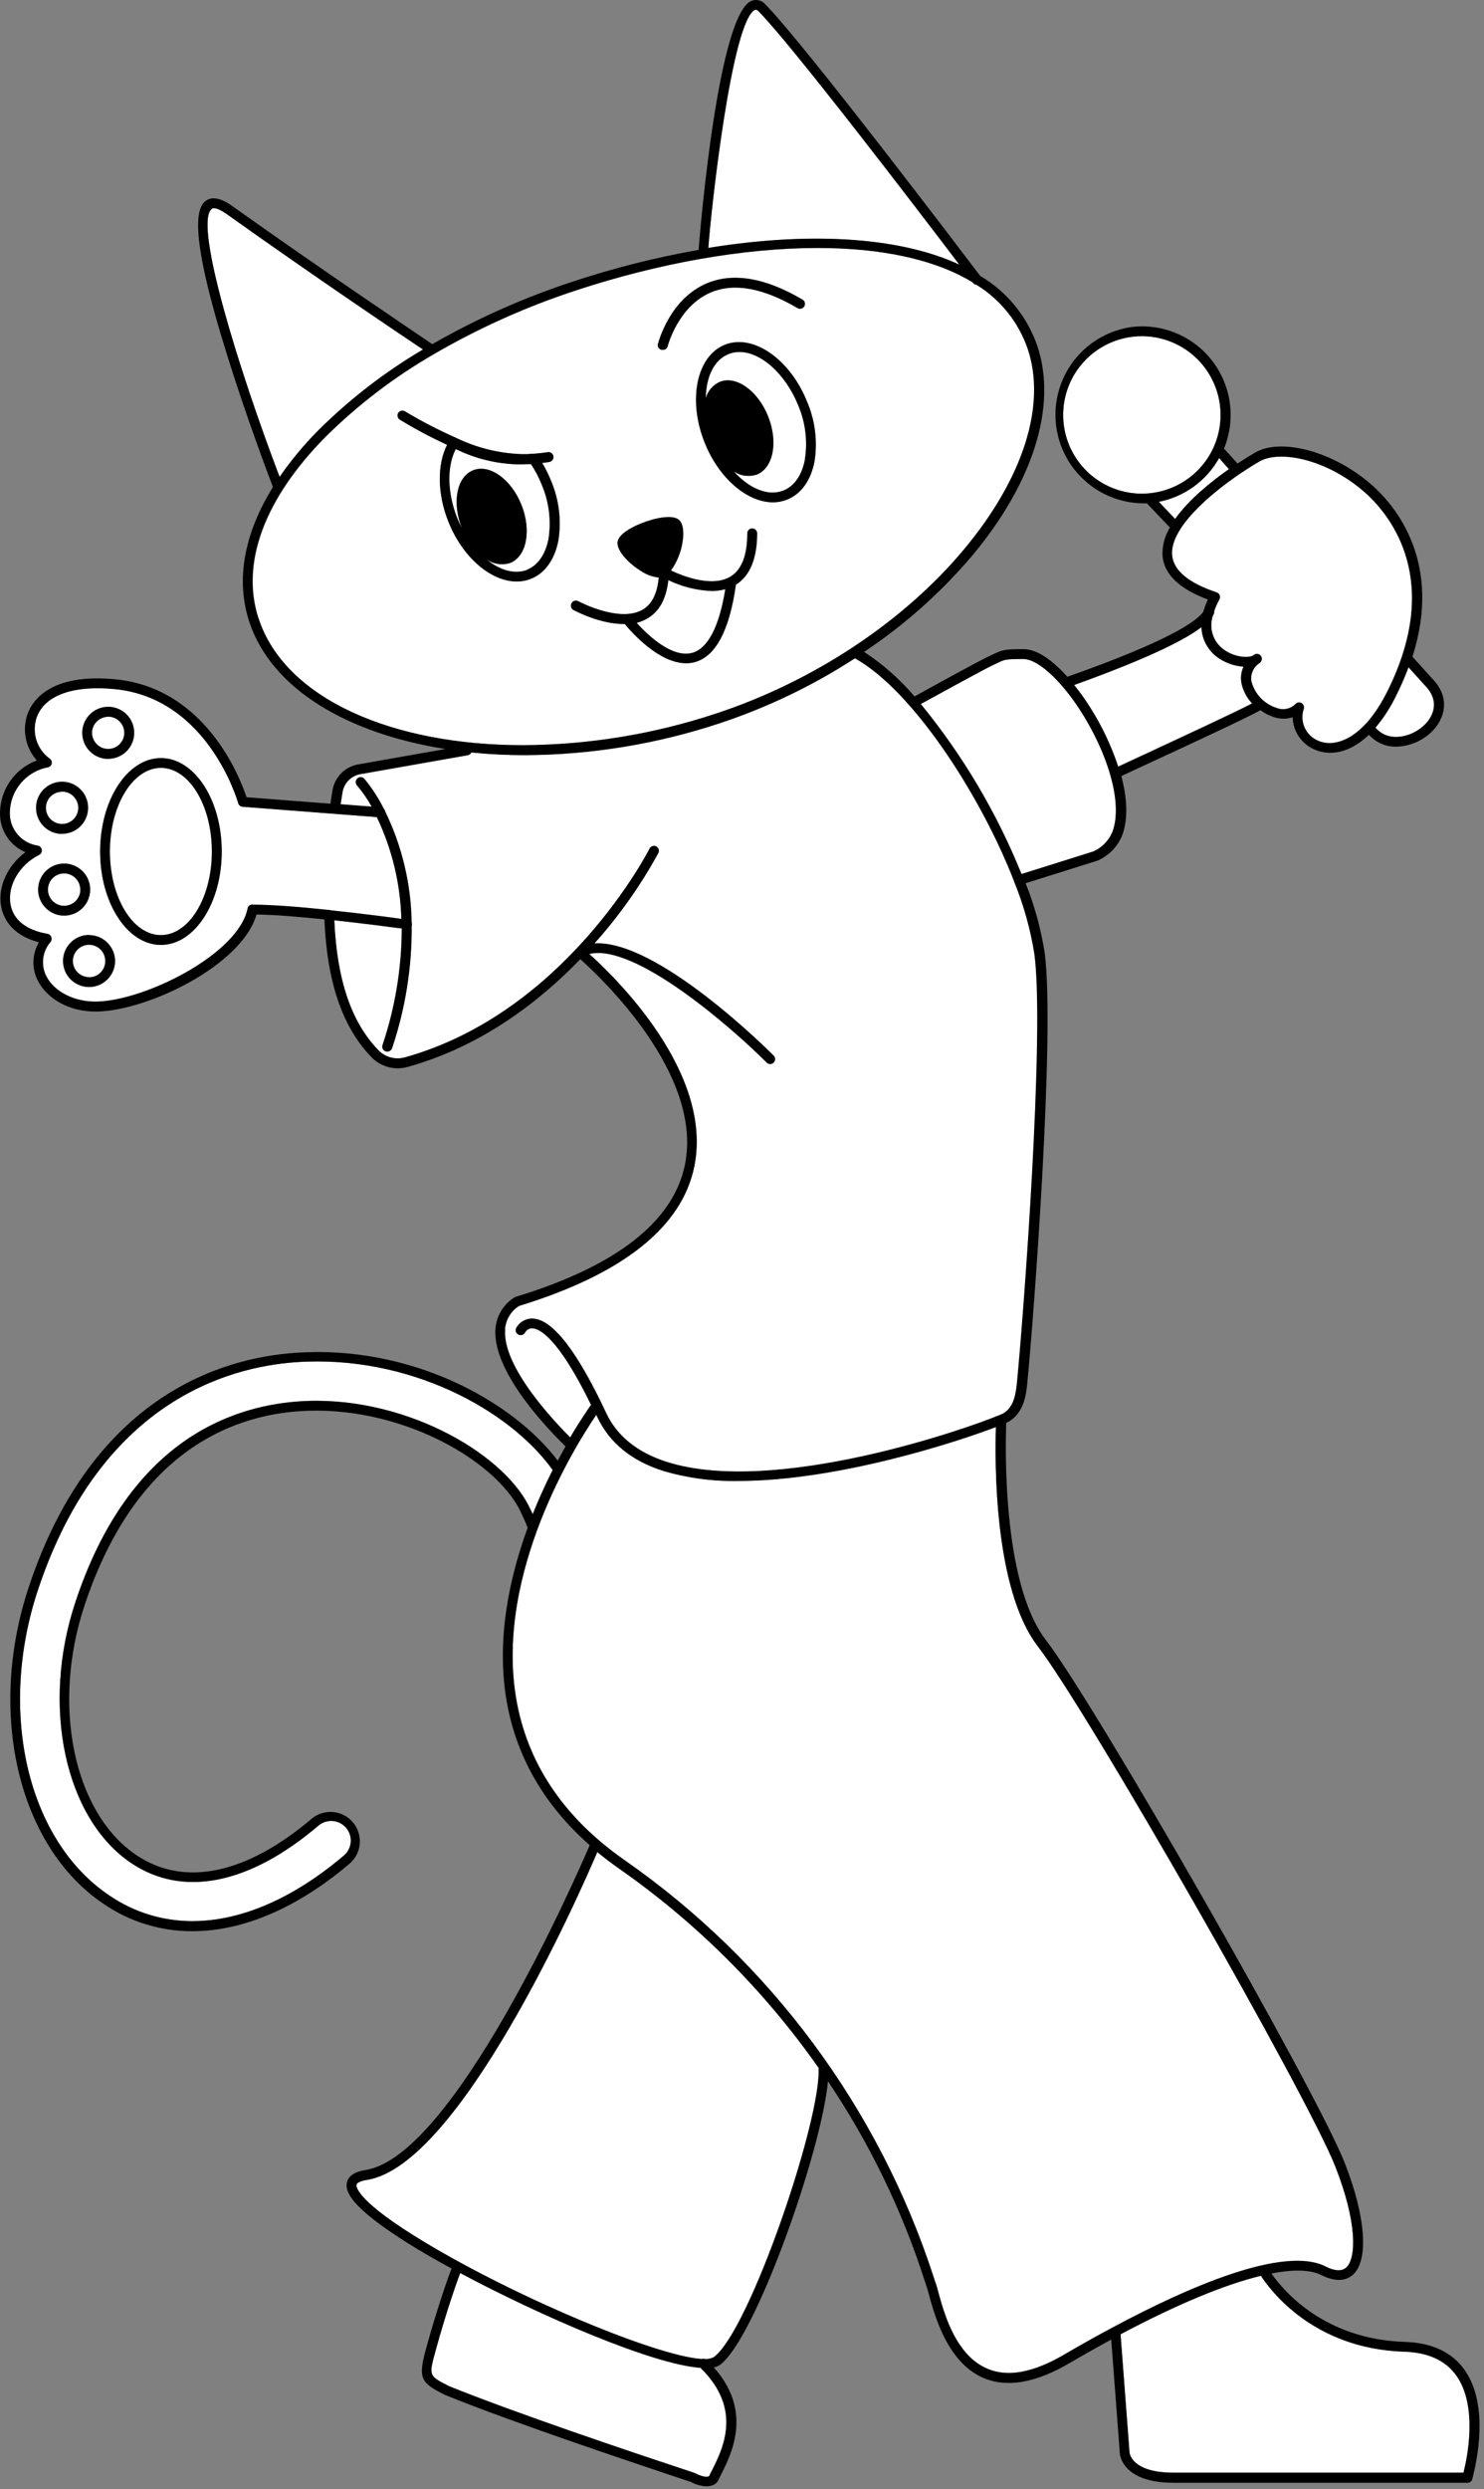 <svg width="303" height="508" viewBox="0 0 303 508" fill="none" xmlns="http://www.w3.org/2000/svg">
<rect x="0" y="0" width="303" height="508" fill="#808080" stroke="none"/>
<path d="M141.345 133.207C144.545 132.347 146.865 127.877 148.095 120.207C147.179 120.456 146.234 120.58 145.285 120.577C142.221 120.446 139.216 119.691 136.455 118.357C136.055 122.047 134.695 124.647 132.345 126.077C131.615 126.532 130.819 126.87 129.985 127.077C132.175 129.507 137.165 134.337 141.345 133.207Z" fill="white"/>
<path d="M107.645 116.257C105.045 117.257 101.945 116.347 99.175 114.007C99.881 114.536 100.703 114.887 101.573 115.031C102.444 115.176 103.336 115.109 104.175 114.837C107.525 113.487 108.535 108.167 106.435 102.947C104.335 97.727 99.915 94.587 96.565 95.947C93.215 97.307 92.235 102.547 94.285 107.737C93.965 107.107 93.655 106.467 93.385 105.797C91.295 100.607 91.185 95.157 93.045 91.597C96.68 93.392 100.638 94.439 104.685 94.677C105.647 94.737 106.612 94.737 107.575 94.677H107.695C107.925 94.677 108.165 94.677 108.395 94.677C109.276 95.991 110.013 97.396 110.595 98.867C112.087 102.35 112.576 106.181 112.005 109.927C111.415 113.117 109.865 115.367 107.645 116.257ZM151.005 71.807C150.237 71.806 149.477 71.952 148.765 72.237C145.765 73.427 144.175 76.927 144.115 81.237C144.318 80.509 144.679 79.835 145.171 79.261C145.663 78.687 146.276 78.229 146.965 77.917C150.315 76.567 154.735 79.707 156.835 84.917C158.935 90.127 157.925 95.457 154.575 96.807C153.784 97.078 152.941 97.161 152.112 97.048C151.284 96.935 150.494 96.63 149.805 96.157C152.955 99.677 156.805 101.347 159.995 100.077C162.205 99.187 163.765 96.937 164.365 93.757C164.953 90.007 164.471 86.166 162.975 82.677C160.315 76.187 155.315 71.807 151.005 71.807Z" fill="white"/>
<path d="M167.134 421.997C167.794 432.277 153.134 475.447 145.804 480.997C145.227 481.324 144.566 481.47 143.904 481.417C143.703 481.352 143.486 481.352 143.284 481.417C133.804 480.867 103.064 467.927 84.184 456.027C72.575 448.707 72.725 446.137 72.784 445.867C72.874 445.437 73.684 445.057 74.954 444.867C93.794 441.867 118.024 387.217 121.954 377.967C123.354 379.117 124.814 380.227 126.354 381.307C142.22 392.385 156.022 406.156 167.134 421.997ZM270.634 462.537C272.554 463.537 273.984 463.537 274.874 462.747C276.954 460.847 277.144 453.587 272.644 442.147C266.904 427.527 222.044 349.147 211.884 335.957C202.884 324.247 203.124 297.957 203.344 291.227C195.514 294.227 171.084 302.227 150.734 302.227C145.609 302.333 140.497 301.659 135.574 300.227C128.994 298.147 124.414 294.427 121.954 289.177L121.744 288.737C117.544 294.897 101.224 320.857 105.324 346.247C107.484 359.607 114.954 370.837 127.544 379.627C157.253 400.345 179.393 430.187 190.604 464.627C190.804 465.247 190.944 465.687 191.034 465.917C191.194 466.327 191.354 466.917 191.584 467.777C193.074 473.247 196.584 486.057 208.394 484.057C209.917 483.781 211.406 483.342 212.834 482.747C214.357 482.12 215.831 481.381 217.244 480.537C220.244 478.807 223.624 476.867 227.244 474.917C242.574 466.727 262.064 458.217 270.634 462.507V462.537Z" fill="white"/>
<path d="M143.005 483.247C151.665 491.637 147.575 499.747 145.365 504.127C145.135 504.567 144.935 504.967 144.805 505.267C144.675 505.567 143.595 505.607 141.895 504.717C141.765 504.657 141.395 504.537 138.315 503.507C129.215 500.507 105.055 492.387 91.695 486.967C87.525 484.867 87.525 484.867 88.855 479.967C91.255 471.187 93.445 465.207 93.945 463.877C110.455 472.707 133.285 482.567 143.005 483.247ZM286.705 479.927C268.225 479.347 259.385 467.457 257.435 464.437C250.025 466.227 240.225 470.297 228.775 476.377L230.605 500.497C230.605 500.667 231.085 504.617 239.555 504.617H298.795C299.525 501.777 301.795 491.067 297.315 484.767C295.135 481.707 291.565 480.077 286.725 479.927H286.705Z" fill="white"/>
<path d="M287.545 136.167L290.845 139.817C294.575 143.577 291.845 146.897 290.945 147.817C288.355 150.417 283.845 151.487 281.235 148.937L280.795 148.507C282.474 146.501 283.898 144.294 285.035 141.937C285.977 140.062 286.815 138.136 287.545 136.167ZM245.695 94.727C247.583 92.365 248.767 89.517 249.11 86.511C249.453 83.506 248.942 80.465 247.634 77.737C246.327 75.009 244.277 72.705 241.719 71.091C239.161 69.476 236.199 68.615 233.175 68.607C232.575 68.607 231.975 68.607 231.375 68.707C228.747 68.997 226.231 69.931 224.05 71.426C221.869 72.921 220.091 74.931 218.873 77.277C217.655 79.624 217.035 82.235 217.068 84.879C217.1 87.522 217.785 90.117 219.06 92.433C220.336 94.749 222.163 96.715 224.38 98.155C226.597 99.596 229.135 100.467 231.769 100.692C234.404 100.917 237.053 100.489 239.482 99.445C241.911 98.401 244.045 96.773 245.695 94.707V94.727ZM250.955 95.727L248.955 93.467C247.674 95.76 245.91 97.747 243.784 99.29C241.658 100.832 239.222 101.892 236.645 102.397L240.005 105.917C242.805 101.917 247.405 98.237 251.005 95.737L250.955 95.727Z" fill="white"/>
<path d="M208.605 178.377C203.529 165.837 196.584 154.138 188.005 143.677C191.225 141.897 201.205 136.397 203.005 135.607L203.885 135.197C205.125 134.607 205.385 134.487 208.935 134.487C211.495 134.487 215.415 137.727 219.175 142.927C224.925 150.927 229.535 162.597 227.235 169.497C226.887 170.441 226.355 171.304 225.668 172.038C224.98 172.771 224.153 173.359 223.235 173.767L208.605 178.377ZM116.485 293.377C118.485 289.997 120.075 287.657 120.755 286.697C113.925 272.807 110.085 271.137 108.755 271.097C108.452 271.083 108.152 271.155 107.889 271.303C107.625 271.452 107.409 271.671 107.265 271.937C107.141 272.173 106.929 272.351 106.675 272.43C106.421 272.51 106.146 272.486 105.91 272.362C105.674 272.239 105.496 272.027 105.416 271.773C105.337 271.519 105.361 271.243 105.485 271.007C105.801 270.431 106.265 269.951 106.829 269.615C107.394 269.279 108.038 269.1 108.695 269.097H108.765C112.765 269.167 117.875 275.647 123.815 288.357C126.025 293.077 130.205 296.447 136.225 298.357C158.225 305.357 197.705 291.527 204.075 288.817H204.155L204.865 288.487C207.045 287.237 207.475 284.617 207.715 282.257C209.035 268.807 213.465 210.547 211.265 194.577C210.467 189.654 209.126 184.835 207.265 180.207C207.213 180.134 207.172 180.053 207.145 179.967C207.145 179.967 207.145 179.907 207.145 179.877C200.215 162.087 186.395 140.877 174.625 134.347C166.013 139.934 156.72 144.393 146.975 147.617C134.149 151.861 120.734 154.054 107.225 154.117C103.574 154.119 99.926 153.935 96.295 153.567C96.229 153.71 96.13 153.835 96.007 153.932C95.883 154.029 95.739 154.096 95.585 154.127L73.585 158.007C72.674 158.166 71.835 158.603 71.183 159.259C70.531 159.914 70.098 160.756 69.945 161.667C69.825 162.417 69.685 163.267 69.545 164.207L75.905 164.697C75.05 163.155 74.045 161.702 72.905 160.357C72.724 160.162 72.629 159.904 72.639 159.638C72.649 159.373 72.765 159.123 72.96 158.942C73.154 158.762 73.413 158.666 73.678 158.677C73.944 158.687 74.194 158.802 74.375 158.997C75.937 160.889 77.279 162.952 78.375 165.147C78.502 165.284 78.589 165.454 78.625 165.637C82.055 172.71 83.891 180.448 84.005 188.307C84.059 188.458 84.08 188.618 84.065 188.777C84.065 188.837 84.065 188.877 84.015 188.927C84.076 197.425 82.724 205.873 80.015 213.927C79.947 214.136 79.812 214.317 79.631 214.442C79.451 214.566 79.234 214.628 79.015 214.617C78.909 214.62 78.804 214.603 78.705 214.567C78.453 214.485 78.244 214.306 78.124 214.07C78.004 213.834 77.983 213.559 78.065 213.307C80.651 205.638 81.981 197.601 82.005 189.507C79.895 189.227 74.335 188.507 68.225 187.827C68.775 199.987 71.735 208.677 77.225 214.347C77.909 215.053 78.77 215.562 79.718 215.821C80.666 216.079 81.667 216.078 82.615 215.817C115.555 206.657 132.475 173.507 132.615 173.177C132.737 172.948 132.945 172.776 133.192 172.697C133.44 172.618 133.708 172.639 133.941 172.755C134.174 172.87 134.352 173.072 134.439 173.317C134.525 173.562 134.513 173.831 134.405 174.067C130.775 180.714 126.389 186.918 121.335 192.557C134.125 191.727 156.885 214.397 157.935 215.457C158.121 215.645 158.225 215.898 158.225 216.162C158.225 216.427 158.121 216.68 157.935 216.867C157.842 216.961 157.731 217.035 157.609 217.086C157.487 217.137 157.357 217.163 157.225 217.163C157.093 217.163 156.962 217.137 156.84 217.086C156.718 217.035 156.608 216.961 156.515 216.867C149.325 209.647 129.515 192.427 120.285 194.707C125.635 199.507 145.595 218.897 141.735 238.027C139.245 250.417 127.195 260.027 105.945 266.537C105.122 267.055 104.433 267.759 103.935 268.594C103.436 269.428 103.141 270.368 103.075 271.337C102.545 278.997 113.305 290.217 116.485 293.347V293.377Z" fill="white"/>
<path d="M9.365 164.877C9.365 164.223 9.559 163.583 9.923 163.038C10.286 162.494 10.803 162.07 11.408 161.819C12.013 161.569 12.678 161.503 13.32 161.631C13.963 161.759 14.552 162.074 15.015 162.537C15.478 163 15.793 163.59 15.921 164.232C16.049 164.874 15.983 165.539 15.733 166.144C15.482 166.749 15.058 167.266 14.514 167.63C13.969 167.993 13.329 168.187 12.675 168.187C11.797 168.187 10.955 167.839 10.334 167.218C9.713 166.597 9.365 165.755 9.365 164.877ZM16.365 181.577C16.365 180.922 16.17 180.282 15.806 179.737C15.442 179.193 14.925 178.769 14.319 178.518C13.714 178.268 13.048 178.203 12.405 178.332C11.763 178.46 11.173 178.776 10.711 179.24C10.248 179.704 9.934 180.295 9.807 180.938C9.681 181.58 9.748 182.246 10 182.851C10.252 183.456 10.678 183.972 11.223 184.334C11.769 184.697 12.41 184.889 13.065 184.887C13.502 184.893 13.937 184.811 14.342 184.647C14.748 184.483 15.117 184.24 15.428 183.932C15.739 183.624 15.985 183.257 16.153 182.853C16.32 182.448 16.406 182.015 16.405 181.577H16.365ZM22.065 152.877C22.717 152.875 23.354 152.68 23.895 152.316C24.437 151.953 24.858 151.436 25.106 150.833C25.355 150.23 25.419 149.567 25.29 148.927C25.162 148.288 24.847 147.701 24.385 147.24C23.923 146.78 23.335 146.467 22.695 146.34C22.055 146.214 21.392 146.279 20.79 146.529C20.187 146.78 19.672 147.203 19.31 147.745C18.948 148.287 18.755 148.925 18.755 149.577C18.755 150.015 18.842 150.448 19.011 150.852C19.18 151.256 19.427 151.622 19.739 151.929C20.051 152.236 20.42 152.478 20.826 152.641C21.233 152.803 21.667 152.884 22.105 152.877H22.065ZM32.825 156.707C27.075 156.707 22.405 164.367 22.405 173.777C22.405 183.187 27.075 190.837 32.825 190.837C38.575 190.837 43.235 183.187 43.235 173.777C43.235 164.367 38.605 156.707 32.865 156.707H32.825ZM18.185 192.837C17.53 192.837 16.89 193.031 16.346 193.395C15.802 193.759 15.377 194.276 15.127 194.881C14.876 195.485 14.811 196.151 14.938 196.793C15.066 197.435 15.381 198.025 15.844 198.488C16.307 198.951 16.897 199.266 17.539 199.394C18.181 199.521 18.847 199.456 19.451 199.205C20.056 198.955 20.573 198.531 20.937 197.986C21.301 197.442 21.495 196.802 21.495 196.147C21.495 195.269 21.146 194.428 20.525 193.807C19.904 193.186 19.063 192.837 18.185 192.837Z" fill="white"/>
<path d="M209.935 71.357C208.087 65.845 204.36 61.158 199.405 58.117C199.271 58.105 199.141 58.066 199.022 58.003C198.904 57.939 198.799 57.852 198.715 57.747L198.625 57.627C190.625 52.807 179.555 50.627 166.975 50.627C151.765 50.627 134.405 53.777 117.885 59.207C107.793 62.492 98.073 66.825 88.885 72.137L88.735 72.237C80.597 76.91 73.103 82.625 66.445 89.237C53.975 101.877 49.145 115.017 52.825 126.237C58.215 142.657 80.225 152.107 106.945 152.107C120.318 152.041 133.598 149.867 146.295 145.667C166.175 139.137 184.665 126.897 197.015 112.087C209.005 97.677 213.705 82.827 209.935 71.357ZM134.355 70.057C134.455 69.687 136.745 60.947 144.355 57.767C149.725 55.537 156.265 56.657 163.815 61.107C163.942 61.165 164.056 61.249 164.15 61.353C164.243 61.458 164.313 61.58 164.355 61.714C164.398 61.847 164.412 61.988 164.397 62.127C164.382 62.266 164.338 62.4 164.268 62.521C164.197 62.642 164.102 62.747 163.989 62.829C163.876 62.911 163.746 62.968 163.609 62.997C163.472 63.026 163.331 63.026 163.194 62.996C163.057 62.967 162.928 62.91 162.815 62.827C155.815 58.717 149.895 57.637 145.145 59.607C138.445 62.387 136.305 70.477 136.285 70.607C136.219 70.863 136.055 71.082 135.828 71.216C135.602 71.351 135.331 71.391 135.075 71.327C134.942 71.295 134.817 71.236 134.708 71.154C134.598 71.071 134.507 70.967 134.44 70.848C134.372 70.729 134.33 70.598 134.315 70.462C134.301 70.326 134.314 70.188 134.355 70.057ZM114.005 110.297C113.265 114.177 111.275 116.957 108.405 118.107C107.482 118.474 106.498 118.661 105.505 118.657C100.315 118.657 94.505 113.827 91.595 106.527C89.305 100.857 89.225 94.827 91.295 90.757C88 89.248 84.798 87.545 81.705 85.657C81.532 85.498 81.42 85.283 81.39 85.05C81.359 84.817 81.412 84.581 81.539 84.383C81.665 84.184 81.857 84.037 82.082 83.967C82.306 83.896 82.548 83.907 82.765 83.997C86.094 86.013 89.548 87.817 93.105 89.397C97.228 91.403 101.723 92.53 106.305 92.707C106.785 92.707 107.305 92.707 107.795 92.707C108.135 92.707 108.485 92.707 108.795 92.647H108.865C109.795 92.577 110.765 92.467 111.805 92.317C111.935 92.297 112.068 92.303 112.195 92.335C112.323 92.366 112.443 92.423 112.549 92.501C112.655 92.579 112.745 92.677 112.812 92.79C112.88 92.902 112.925 93.027 112.945 93.157C112.965 93.287 112.959 93.42 112.927 93.548C112.896 93.675 112.84 93.796 112.761 93.902C112.683 94.007 112.585 94.097 112.473 94.165C112.36 94.233 112.235 94.278 112.105 94.297L110.645 94.487C111.351 95.652 111.959 96.873 112.465 98.137C114.102 101.968 114.636 106.18 114.005 110.297ZM150.265 119.297C148.955 128.637 146.135 133.957 141.875 135.107C141.294 135.263 140.696 135.34 140.095 135.337C134.515 135.337 128.925 128.957 127.585 127.337H127.415C122.485 127.337 117.415 124.627 117.115 124.477C116.999 124.412 116.898 124.324 116.816 124.219C116.735 124.114 116.674 123.994 116.639 123.866C116.604 123.738 116.594 123.604 116.611 123.472C116.627 123.34 116.669 123.213 116.735 123.097C116.801 122.982 116.888 122.88 116.993 122.799C117.098 122.717 117.218 122.657 117.346 122.621C117.474 122.586 117.608 122.576 117.74 122.593C117.872 122.609 117.999 122.652 118.115 122.717C118.195 122.767 126.645 127.267 131.365 124.387C133.205 123.267 134.265 121.067 134.545 117.887C133.269 117.754 132.046 117.308 130.985 116.587C128.575 115.117 126.135 112.667 126.135 110.827C126.135 108.987 129.525 107.367 130.975 106.827C133.895 105.657 137.575 104.957 138.755 106.197C139.755 107.267 139.585 109.497 139.375 110.727C139.046 112.791 138.242 114.749 137.025 116.447C139.305 117.527 145.335 119.977 149.145 117.727C151.465 116.367 152.635 113.387 152.635 108.867C152.635 108.602 152.74 108.348 152.928 108.16C153.115 107.973 153.37 107.867 153.635 107.867C153.9 107.867 154.155 107.973 154.342 108.16C154.53 108.348 154.635 108.602 154.635 108.867C154.575 113.997 153.115 117.547 150.245 119.327L150.265 119.297ZM166.265 94.127C165.535 97.997 163.545 100.777 160.675 101.927C159.751 102.302 158.762 102.492 157.765 102.487C152.585 102.487 146.765 97.647 143.865 90.347C140.355 81.637 142.195 72.667 147.955 70.347C153.715 68.027 161.285 73.247 164.795 81.997C166.418 85.832 166.934 90.044 166.285 94.157L166.265 94.127ZM248.315 120.817C242.645 118.927 239.615 116.407 239.315 113.327C238.765 107.737 247.095 100.737 253.105 96.647C254.595 95.647 255.945 94.787 256.985 94.197C261.135 91.597 271.175 93.637 278.985 100.697C283.985 105.287 294.565 118.417 283.265 141.037C278.355 150.847 272.595 152.607 269.175 151.137C267.944 150.636 266.949 149.686 266.392 148.479C265.835 147.273 265.757 145.899 266.175 144.637C266.23 144.486 266.247 144.324 266.226 144.165C266.205 144.006 266.145 143.854 266.053 143.723C265.961 143.592 265.838 143.484 265.696 143.41C265.554 143.336 265.395 143.297 265.235 143.297C265.097 143.299 264.961 143.329 264.835 143.386C264.71 143.443 264.597 143.525 264.505 143.627C264.019 144.115 263.403 144.451 262.731 144.597C262.059 144.742 261.358 144.69 260.715 144.447C259.459 144.063 258.322 143.364 257.412 142.418C256.502 141.471 255.849 140.307 255.515 139.037C255.387 138.343 255.46 137.627 255.726 136.973C255.992 136.319 256.439 135.755 257.015 135.347C257.129 135.275 257.237 135.191 257.335 135.097C257.51 134.922 257.613 134.688 257.626 134.44C257.638 134.193 257.558 133.95 257.401 133.758C257.244 133.566 257.021 133.44 256.776 133.403C256.532 133.365 256.282 133.421 256.075 133.557L255.845 133.727C254.845 134.287 251.905 134.127 249.615 132.327C248.639 131.552 247.924 130.496 247.566 129.301C247.209 128.107 247.226 126.832 247.615 125.647C247.699 125.496 247.773 125.339 247.835 125.177C247.904 125.013 247.925 124.833 247.895 124.657C248.183 123.832 248.541 123.032 248.965 122.267C249.037 122.139 249.08 121.996 249.09 121.849C249.1 121.702 249.078 121.555 249.025 121.417C248.962 121.275 248.867 121.15 248.747 121.051C248.627 120.952 248.486 120.882 248.335 120.847L248.315 120.817ZM220.815 141.727C220.415 141.177 219.895 140.487 219.275 139.727C235.425 133.997 242.275 130.287 245.275 127.987C245.323 129.127 245.615 130.243 246.133 131.259C246.651 132.276 247.381 133.169 248.275 133.877C249.89 135.123 251.84 135.857 253.875 135.987C253.38 137.041 253.23 138.223 253.445 139.367C253.773 140.923 254.528 142.357 255.625 143.507C251.985 145.407 241.125 150.437 230.625 155.317L228.275 156.407C226.548 151.177 224.04 146.237 220.835 141.757L220.815 141.727ZM144.615 50.587C145.155 42.807 149.415 3.967 154.175 1.997C154.255 1.997 154.445 1.887 154.855 2.297C161.405 8.847 187.235 42.637 195.855 53.997C183.005 48.097 164.335 47.427 144.635 50.617L144.615 50.587ZM57.075 97.327C48.865 75.757 39.465 45.577 43.225 42.647C43.695 42.287 44.775 42.647 46.225 43.647C64.105 56.377 81.525 68.087 86.365 71.327C78.586 75.913 71.41 81.452 65.005 87.817C62.082 90.743 59.428 93.926 57.075 97.327ZM108.005 307.417C102.355 296.117 81.665 284.537 61.005 285.997C46.075 287.057 26.005 294.997 15.415 326.887C8.335 348.127 13.215 371.037 26.755 380.187C37.295 387.297 50.885 384.597 65.025 372.567C65.425 372.227 65.889 371.968 66.39 371.806C66.89 371.645 67.418 371.583 67.942 371.626C68.466 371.668 68.977 371.813 69.445 372.053C69.913 372.292 70.329 372.622 70.67 373.022C71.011 373.423 71.269 373.887 71.431 374.387C71.592 374.887 71.654 375.415 71.612 375.939C71.569 376.463 71.424 376.974 71.185 377.442C70.945 377.91 70.615 378.327 70.215 378.667C59.905 387.427 49.215 392.057 39.305 392.057C33.237 392.074 27.307 390.242 22.305 386.807C5.555 375.547 -0.525 349.277 7.785 324.357C20.445 286.397 46.185 278.997 60.395 277.997C83.465 276.377 104.115 287.777 112.845 299.997C111.475 302.707 110.075 305.737 108.775 308.997C108.515 308.477 108.245 307.897 108.005 307.417ZM76.915 166.727L49.495 164.617C49.29 164.599 49.095 164.519 48.938 164.386C48.781 164.254 48.668 164.076 48.615 163.877C48.555 163.667 42.545 142.517 23.475 140.617C14.935 139.757 9.105 141.857 7.475 146.377C6.965 147.878 6.945 149.502 7.42 151.014C7.895 152.526 8.839 153.848 10.115 154.787C10.275 154.895 10.402 155.046 10.478 155.224C10.554 155.401 10.578 155.597 10.545 155.787C10.508 155.981 10.413 156.16 10.275 156.3C10.136 156.441 9.958 156.537 9.765 156.577C7.605 156.983 5.652 158.125 4.237 159.807C2.823 161.489 2.034 163.609 2.005 165.807C1.948 167.459 2.507 169.072 3.573 170.334C4.64 171.597 6.137 172.417 7.775 172.637C7.976 172.682 8.159 172.789 8.298 172.941C8.436 173.094 8.524 173.286 8.549 173.491C8.575 173.696 8.536 173.904 8.438 174.086C8.341 174.268 8.189 174.415 8.005 174.507C4.005 176.507 1.565 180.667 2.135 184.427C2.625 187.697 5.315 189.897 9.715 190.627C9.887 190.656 10.049 190.729 10.184 190.84C10.319 190.95 10.423 191.094 10.485 191.257C10.552 191.421 10.575 191.601 10.55 191.776C10.526 191.952 10.455 192.118 10.345 192.257C9.521 193.205 8.997 194.378 8.842 195.625C8.688 196.871 8.908 198.136 9.475 199.257C11.105 202.477 15.235 204.557 19.805 204.457C29.805 204.217 48.715 194.737 50.575 185.457C50.622 185.228 50.747 185.022 50.93 184.876C51.113 184.73 51.341 184.653 51.575 184.657C55.575 184.657 61.465 185.137 67.025 185.717H67.145C67.286 185.718 67.426 185.749 67.555 185.807C73.745 186.457 79.555 187.217 81.965 187.547C81.768 180.329 80.047 173.234 76.915 166.727ZM22.095 144.267C23.146 144.265 24.173 144.575 25.048 145.157C25.922 145.74 26.604 146.568 27.008 147.538C27.411 148.508 27.518 149.576 27.314 150.607C27.11 151.638 26.605 152.585 25.863 153.328C25.121 154.072 24.175 154.579 23.145 154.785C22.114 154.99 21.046 154.886 20.075 154.484C19.104 154.082 18.274 153.402 17.691 152.528C17.107 151.655 16.795 150.628 16.795 149.577C16.795 148.171 17.353 146.822 18.347 145.826C19.34 144.831 20.688 144.27 22.095 144.267ZM7.365 164.877C7.365 163.827 7.677 162.8 8.261 161.926C8.844 161.053 9.674 160.372 10.645 159.971C11.616 159.569 12.684 159.464 13.714 159.67C14.745 159.876 15.691 160.382 16.433 161.126C17.175 161.87 17.68 162.817 17.884 163.848C18.088 164.878 17.981 165.946 17.578 166.916C17.174 167.886 16.492 168.715 15.618 169.297C14.743 169.88 13.716 170.189 12.665 170.187C11.258 170.185 9.91 169.624 8.917 168.629C7.923 167.633 7.365 166.284 7.365 164.877ZM7.795 181.577C7.795 180.527 8.107 179.5 8.691 178.626C9.274 177.753 10.104 177.072 11.075 176.671C12.046 176.269 13.114 176.164 14.145 176.37C15.175 176.576 16.121 177.082 16.863 177.826C17.605 178.57 18.11 179.517 18.314 180.548C18.518 181.578 18.411 182.646 18.008 183.616C17.604 184.586 16.922 185.415 16.048 185.997C15.173 186.58 14.146 186.889 13.095 186.887C11.688 186.885 10.34 186.324 9.347 185.329C8.353 184.333 7.795 182.984 7.795 181.577ZM18.185 201.447C17.134 201.449 16.107 201.14 15.232 200.557C14.358 199.975 13.675 199.146 13.272 198.176C12.869 197.206 12.762 196.138 12.966 195.108C13.169 194.077 13.674 193.13 14.417 192.386C15.159 191.642 16.105 191.136 17.135 190.93C18.166 190.724 19.234 190.829 20.205 191.231C21.175 191.632 22.005 192.313 22.589 193.186C23.173 194.06 23.485 195.087 23.485 196.137C23.485 197.544 22.927 198.893 21.933 199.889C20.939 200.884 19.591 201.445 18.185 201.447ZM32.855 192.837C26.015 192.837 20.445 184.277 20.445 173.767C20.445 163.257 26.005 154.707 32.855 154.707C39.705 154.707 45.275 163.257 45.275 173.767C45.275 184.277 39.705 192.837 32.855 192.837Z" fill="white"/>
<path d="M148.005 70.377C142.235 72.697 140.395 81.677 143.905 90.377C146.845 97.687 152.625 102.517 157.815 102.517C158.808 102.521 159.792 102.334 160.715 101.967C163.595 100.807 165.575 98.037 166.315 94.157C166.957 90.042 166.43 85.828 164.795 81.997C161.285 73.257 153.755 68.057 148.005 70.377ZM164.345 93.787C163.745 96.967 162.185 99.217 159.975 100.107C156.815 101.377 152.975 99.707 149.785 96.187C150.474 96.66 151.264 96.965 152.093 97.078C152.921 97.191 153.764 97.108 154.555 96.837C157.905 95.487 158.915 90.167 156.815 84.947C154.715 79.727 150.295 76.587 146.945 77.947C146.256 78.259 145.644 78.717 145.151 79.291C144.659 79.865 144.298 80.539 144.095 81.267C144.155 76.937 145.785 73.437 148.745 72.267C149.457 71.982 150.217 71.836 150.985 71.837C155.335 71.837 160.335 76.217 162.985 82.737C164.459 86.222 164.923 90.051 164.325 93.787H164.345ZM114.005 110.307C114.667 106.181 114.15 101.953 112.515 98.107C112.012 96.843 111.407 95.622 110.705 94.457C111.175 94.457 111.655 94.337 112.155 94.267C112.42 94.228 112.658 94.084 112.818 93.868C112.977 93.653 113.045 93.382 113.005 93.117C112.965 92.852 112.821 92.614 112.606 92.454C112.39 92.295 112.12 92.228 111.855 92.267C110.855 92.427 109.855 92.527 108.915 92.597H108.845C108.515 92.597 108.175 92.597 107.845 92.667H106.355C101.77 92.49 97.271 91.363 93.145 89.357C89.579 87.784 86.112 85.993 82.765 83.997C82.655 83.912 82.528 83.851 82.393 83.818C82.258 83.785 82.118 83.78 81.981 83.804C81.844 83.828 81.714 83.88 81.599 83.957C81.483 84.034 81.385 84.134 81.31 84.252C81.235 84.369 81.186 84.5 81.165 84.638C81.144 84.775 81.152 84.915 81.188 85.049C81.224 85.183 81.288 85.308 81.375 85.417C81.462 85.525 81.571 85.614 81.695 85.677C84.785 87.571 87.987 89.274 91.285 90.777C89.215 94.847 89.285 100.887 91.585 106.557C94.525 113.857 100.305 118.677 105.485 118.677C106.481 118.686 107.47 118.499 108.395 118.127C111.265 116.997 113.255 114.187 114.005 110.307ZM107.665 116.307C105.065 117.307 101.965 116.397 99.195 114.057C99.901 114.586 100.724 114.937 101.594 115.081C102.464 115.226 103.356 115.159 104.195 114.887C107.545 113.537 108.555 108.217 106.455 102.997C104.355 97.777 99.935 94.637 96.585 95.997C93.235 97.357 92.255 102.597 94.305 107.787C93.985 107.157 93.675 106.517 93.405 105.847C91.315 100.657 91.205 95.207 93.065 91.647C96.7 93.442 100.658 94.489 104.705 94.727C105.667 94.787 106.632 94.787 107.595 94.727H107.715C107.945 94.727 108.185 94.727 108.415 94.727C109.296 96.041 110.034 97.446 110.615 98.917C112.091 102.387 112.572 106.199 112.005 109.927C111.395 113.117 109.845 115.367 107.625 116.257L107.665 116.307ZM134.385 70.117C134.475 69.747 136.775 60.997 144.385 57.817C149.755 55.587 156.305 56.707 163.855 61.157C164.072 61.296 164.228 61.513 164.29 61.763C164.351 62.014 164.313 62.278 164.184 62.502C164.055 62.725 163.845 62.89 163.597 62.962C163.349 63.033 163.083 63.007 162.855 62.887C155.855 58.777 149.945 57.687 145.195 59.657C138.495 62.447 136.355 70.527 136.335 70.657C136.278 70.877 136.148 71.072 135.966 71.208C135.785 71.344 135.562 71.415 135.335 71.407C135.252 71.417 135.168 71.417 135.085 71.407C134.943 71.377 134.81 71.316 134.695 71.229C134.579 71.142 134.484 71.031 134.416 70.903C134.347 70.776 134.307 70.635 134.298 70.491C134.29 70.347 134.312 70.202 134.365 70.067L134.385 70.117ZM117.105 124.497C117.385 124.657 122.465 127.357 127.395 127.357H127.575C128.915 128.997 134.505 135.357 140.085 135.357C140.682 135.36 141.278 135.283 141.855 135.127C146.115 133.987 148.935 128.657 150.255 119.317C153.115 117.537 154.575 114.017 154.575 108.837C154.575 108.572 154.469 108.318 154.282 108.13C154.094 107.943 153.84 107.837 153.575 107.837C153.31 107.837 153.055 107.943 152.868 108.13C152.68 108.318 152.575 108.572 152.575 108.837C152.575 113.357 151.405 116.337 149.095 117.697C145.275 119.947 139.245 117.497 136.975 116.417C138.189 114.718 138.993 112.76 139.325 110.697C139.525 109.467 139.725 107.237 138.695 106.167C137.515 104.927 133.835 105.627 130.925 106.797C129.465 107.377 126.075 108.947 126.075 110.797C126.075 112.647 128.515 115.097 130.925 116.567C131.994 117.278 133.218 117.72 134.495 117.857C134.205 121.047 133.155 123.237 131.315 124.357C126.585 127.237 118.145 122.737 118.055 122.687C117.939 122.624 117.811 122.585 117.68 122.572C117.548 122.558 117.416 122.571 117.289 122.609C117.163 122.647 117.045 122.71 116.943 122.794C116.841 122.877 116.757 122.981 116.695 123.097C116.625 123.215 116.581 123.346 116.564 123.482C116.547 123.617 116.558 123.755 116.597 123.886C116.635 124.017 116.7 124.139 116.787 124.244C116.875 124.35 116.983 124.436 117.105 124.497ZM132.345 126.117C134.695 124.687 136.055 122.117 136.455 118.397C139.216 119.731 142.221 120.486 145.285 120.617C146.234 120.62 147.179 120.496 148.095 120.247C146.865 127.877 144.545 132.347 141.345 133.247C137.165 134.377 132.175 129.547 129.985 127.117C130.819 126.91 131.615 126.572 132.345 126.117ZM299.005 483.597C296.435 480.007 292.335 478.097 286.835 477.927C270.345 477.407 262.015 467.447 259.605 463.977C264.095 463.097 267.555 463.177 269.795 464.297C273.195 465.997 275.195 465.177 276.275 464.197C279.515 461.197 278.845 452.277 274.555 441.387C268.795 426.697 223.725 347.937 213.555 334.707C204.555 323.057 205.285 294.817 205.455 290.367L205.885 290.167C209.145 288.297 209.525 284.457 209.735 282.397C211.065 268.897 215.495 210.397 213.275 194.247C212.501 189.454 211.207 184.76 209.415 180.247L224.025 175.657C225.232 175.15 226.32 174.398 227.22 173.447C228.12 172.497 228.813 171.37 229.255 170.137C230.365 166.797 230.085 162.657 228.955 158.377L231.575 157.157C243.345 151.707 254.465 146.557 257.365 144.937C258.221 145.571 259.178 146.058 260.195 146.377C261.411 146.768 262.719 146.768 263.935 146.377C263.968 147.798 264.413 149.179 265.216 150.352C266.018 151.525 267.143 152.441 268.455 152.987C269.457 153.414 270.536 153.632 271.625 153.627C274.035 153.627 276.775 152.567 279.495 149.957L279.925 150.377C280.608 151.033 281.413 151.547 282.295 151.89C283.177 152.233 284.118 152.399 285.065 152.377C287.835 152.316 290.475 151.187 292.435 149.227C294.895 146.757 296.335 142.447 292.385 138.437L288.385 134.017C294.495 115.017 285.175 103.557 280.385 99.227C272.635 92.227 261.485 89.107 256.055 92.487C255.855 92.607 254.535 93.367 252.685 94.597L249.915 91.537C251.105 88.637 251.52 85.478 251.119 82.368C250.718 79.26 249.516 76.308 247.629 73.805C245.743 71.301 243.238 69.331 240.36 68.089C237.482 66.846 234.33 66.373 231.215 66.717C226.7 67.313 222.575 69.591 219.667 73.095C216.758 76.599 215.279 81.072 215.525 85.62C215.772 90.168 217.725 94.455 220.995 97.624C224.266 100.794 228.612 102.613 233.165 102.717C233.515 102.717 233.855 102.717 234.165 102.717L238.875 107.657C237.783 109.417 237.256 111.469 237.365 113.537C237.735 117.247 240.855 120.207 246.625 122.347C246.248 123.148 245.937 123.977 245.695 124.827C244.385 126.737 238.815 130.757 217.935 138.117C215.465 135.367 212.125 132.477 209.005 132.477C205.155 132.477 204.645 132.647 203.105 133.377L202.265 133.767C200.265 134.637 189.495 140.597 186.735 142.127C183.748 138.626 180.28 135.566 176.435 133.037C184.69 127.541 192.133 120.913 198.545 113.347C211.005 98.417 215.835 82.877 211.845 70.737C209.8 64.678 205.644 59.556 200.135 56.307C197.065 52.257 164.005 8.667 156.285 0.917C155.948 0.506 155.49 0.213 154.976 0.08C154.461 -0.053 153.918 -0.019 153.425 0.177C146.805 2.917 143.135 44.607 142.635 50.997C134.036 52.508 125.557 54.636 117.265 57.367C107.18 60.647 97.462 64.959 88.265 70.237C85.005 67.997 66.425 55.567 47.345 41.997C45.065 40.377 43.265 40.067 41.995 40.997C40.105 42.477 38.495 47.367 46.445 72.707C50.295 85.047 54.805 96.997 55.725 99.397C49.835 108.897 48.095 118.347 50.885 126.857C55.395 140.587 70.885 149.697 90.955 152.857L73.145 155.997C71.827 156.228 70.614 156.861 69.671 157.81C68.729 158.76 68.105 159.978 67.885 161.297C67.755 162.097 67.605 163.007 67.465 164.017L50.335 162.697C49.085 158.897 42.095 140.487 23.675 138.647C10.145 137.287 6.535 143.147 5.615 145.727C5.059 147.331 4.943 149.054 5.279 150.718C5.615 152.382 6.39 153.925 7.525 155.187C5.346 155.992 3.462 157.437 2.12 159.333C0.778 161.228 0.04 163.485 0.005 165.807C-0.053 167.524 0.412 169.218 1.337 170.666C2.261 172.114 3.603 173.247 5.185 173.917C1.635 176.547 -0.415 180.797 0.185 184.727C0.755 188.457 3.545 191.157 7.945 192.297C7.25 193.48 6.865 194.818 6.827 196.189C6.788 197.56 7.097 198.918 7.725 200.137C9.725 203.987 14.255 206.437 19.485 206.437H19.885C30.425 206.177 49.445 196.917 52.375 186.627C56.115 186.677 61.245 187.107 66.235 187.627C66.775 200.457 69.915 209.627 75.845 215.747C76.779 216.711 77.955 217.405 79.25 217.757C80.545 218.109 81.911 218.106 83.205 217.747C98.265 213.557 110.035 204.507 118.485 195.747C122.485 199.317 143.605 219.077 139.855 237.657C137.505 249.297 125.855 258.397 105.295 264.657C105.204 264.687 105.116 264.727 105.035 264.777C103.928 265.46 102.999 266.397 102.327 267.51C101.654 268.623 101.255 269.88 101.165 271.177C100.455 280.177 112.645 292.427 115.465 295.177C114.955 296.087 114.465 297.057 113.875 298.087C104.495 285.697 83.555 274.407 60.265 276.087C45.555 277.087 18.925 284.717 5.905 323.787C-2.695 349.547 3.715 376.787 21.125 388.527C26.467 392.191 32.797 394.141 39.275 394.117C49.675 394.117 60.805 389.327 71.475 380.247C72.642 379.204 73.356 377.746 73.463 376.184C73.57 374.622 73.062 373.08 72.048 371.887C71.034 370.694 69.594 369.945 68.035 369.799C66.476 369.653 64.922 370.123 63.705 371.107C50.305 382.497 37.575 385.157 27.845 378.587C15.015 369.927 10.475 347.997 17.275 327.587C27.545 296.687 46.785 288.997 61.105 287.997C81.025 286.607 100.855 297.587 106.215 308.317C106.695 309.317 107.315 310.687 107.735 311.787C103.975 322.067 101.385 334.357 103.345 346.557C105.225 358.197 110.965 368.257 120.405 376.557C117.535 383.247 92.655 440.007 74.645 442.847C72.385 443.207 71.105 444.077 70.825 445.437C70.475 447.147 71.365 450.277 83.115 457.687C85.695 459.317 88.785 461.107 92.195 462.957C91.985 463.487 89.595 469.807 86.945 479.477C85.305 485.477 85.945 486.307 90.945 488.787C104.435 494.267 128.635 502.357 137.755 505.407L141.085 506.517C142.053 507.057 143.137 507.358 144.245 507.397C144.635 507.401 145.024 507.34 145.395 507.217C145.671 507.14 145.927 507.005 146.146 506.82C146.365 506.636 146.542 506.406 146.665 506.147C146.815 505.827 147.005 505.447 147.215 505.027C149.375 500.747 153.745 492.087 145.745 483.137C146.216 483.052 146.663 482.864 147.055 482.587C154.295 477.097 167.715 439.067 169.055 424.747C177.476 437.256 184.097 450.886 188.725 465.237C188.945 465.917 189.095 466.387 189.185 466.627C189.275 466.867 189.485 467.577 189.675 468.307C191.065 473.387 194.565 486.307 205.935 486.307C206.88 486.308 207.823 486.227 208.755 486.067C210.419 485.771 212.046 485.292 213.605 484.637C215.217 483.978 216.778 483.199 218.275 482.307C221.235 480.581 224.105 478.961 226.885 477.447L228.645 500.677C228.645 500.917 229.115 506.677 239.595 506.677H299.595C299.817 506.687 300.035 506.622 300.216 506.494C300.397 506.365 300.531 506.18 300.595 505.967C300.715 505.337 304.765 491.697 299.005 483.597ZM290.895 139.817C294.625 143.577 291.895 146.897 290.995 147.817C288.405 150.417 283.895 151.487 281.285 148.937L280.845 148.507C282.524 146.501 283.948 144.294 285.085 141.937C286.027 140.062 286.865 138.136 287.595 136.167L290.895 139.817ZM223.105 97.227C220.623 95.241 218.786 92.564 217.825 89.534C216.865 86.504 216.825 83.257 217.71 80.204C218.596 77.151 220.366 74.429 222.799 72.383C225.231 70.337 228.215 69.057 231.375 68.707C231.975 68.647 232.575 68.607 233.175 68.607C235.741 68.613 238.268 69.232 240.546 70.415C242.823 71.597 244.784 73.307 246.265 75.403C247.746 77.498 248.704 79.918 249.058 82.46C249.412 85.001 249.152 87.591 248.301 90.011C247.449 92.432 246.03 94.613 244.163 96.373C242.295 98.133 240.033 99.42 237.566 100.126C235.1 100.833 232.499 100.938 229.983 100.434C227.467 99.93 225.109 98.83 223.105 97.227ZM236.595 102.407C239.172 101.902 241.608 100.842 243.734 99.3C245.86 97.757 247.625 95.771 248.905 93.477L250.905 95.737C247.355 98.237 242.755 101.917 239.905 105.927L236.595 102.407ZM239.325 113.407C238.775 107.817 247.105 100.817 253.115 96.727C254.605 95.727 255.955 94.867 256.995 94.277C261.145 91.677 271.185 93.717 278.995 100.777C283.995 105.367 294.575 118.497 283.275 141.117C278.365 150.927 272.605 152.687 269.185 151.217C267.954 150.716 266.959 149.766 266.402 148.56C265.845 147.353 265.767 145.979 266.185 144.717C266.239 144.566 266.257 144.404 266.236 144.245C266.214 144.086 266.155 143.934 266.063 143.803C265.971 143.672 265.848 143.564 265.706 143.49C265.563 143.416 265.405 143.377 265.245 143.377C265.107 143.379 264.971 143.409 264.845 143.466C264.72 143.523 264.607 143.605 264.515 143.707C264.029 144.195 263.413 144.531 262.741 144.677C262.068 144.822 261.368 144.77 260.725 144.527C259.469 144.143 258.332 143.444 257.422 142.498C256.512 141.551 255.859 140.387 255.525 139.117C255.397 138.423 255.47 137.707 255.736 137.053C256.002 136.399 256.449 135.835 257.025 135.427C257.139 135.355 257.246 135.271 257.345 135.177C257.52 135.002 257.623 134.768 257.635 134.52C257.647 134.273 257.567 134.03 257.411 133.838C257.254 133.646 257.031 133.52 256.786 133.483C256.541 133.445 256.291 133.501 256.085 133.637L255.855 133.807C254.855 134.367 251.915 134.207 249.625 132.407C248.649 131.632 247.934 130.576 247.576 129.381C247.219 128.187 247.236 126.912 247.625 125.727C247.709 125.576 247.782 125.419 247.845 125.257C247.914 125.093 247.934 124.913 247.905 124.737C248.193 123.912 248.551 123.112 248.975 122.347C249.047 122.219 249.089 122.076 249.1 121.929C249.11 121.782 249.088 121.635 249.035 121.497C248.981 121.362 248.899 121.24 248.794 121.14C248.688 121.04 248.562 120.964 248.425 120.917C242.665 118.997 239.635 116.437 239.325 113.357V113.407ZM245.325 128.067C245.372 129.207 245.665 130.323 246.183 131.339C246.7 132.356 247.431 133.249 248.325 133.957C249.94 135.203 251.89 135.937 253.925 136.067C253.43 137.121 253.279 138.303 253.495 139.447C253.823 141.003 254.578 142.437 255.675 143.587C252.035 145.487 241.175 150.517 230.675 155.397L228.325 156.487C226.592 151.244 224.073 146.295 220.855 141.807C220.455 141.257 219.935 140.567 219.315 139.807C235.445 133.997 242.295 130.317 245.295 127.997L245.325 128.067ZM203.005 135.607L203.885 135.197C205.125 134.607 205.385 134.487 208.935 134.487C211.495 134.487 215.415 137.727 219.175 142.927C224.925 150.927 229.535 162.597 227.235 169.497C226.888 170.441 226.355 171.304 225.668 172.038C224.981 172.771 224.153 173.359 223.235 173.767L208.555 178.377C203.494 165.84 196.566 154.141 188.005 143.677C191.265 141.897 201.245 136.397 203.005 135.607ZM154.195 1.997C154.275 1.997 154.465 1.887 154.875 2.297C161.425 8.847 187.255 42.637 195.875 53.997C182.985 48.067 164.325 47.397 144.625 50.587C145.175 42.837 149.435 3.997 154.195 1.997ZM43.195 42.617C43.665 42.257 44.745 42.617 46.195 43.617C64.105 56.377 81.525 68.087 86.365 71.327C78.586 75.913 71.41 81.452 65.005 87.817C62.089 90.744 59.442 93.927 57.095 97.327C48.865 75.757 39.465 45.577 43.225 42.647L43.195 42.617ZM52.765 126.207C49.075 114.977 53.915 101.827 66.375 89.207C73.036 82.597 80.529 76.883 88.665 72.207L88.815 72.117C98.002 66.802 107.722 62.465 117.815 59.177C134.335 53.757 151.695 50.597 166.915 50.597C179.495 50.597 190.605 52.757 198.555 57.597L198.645 57.727C198.729 57.832 198.833 57.919 198.952 57.983C199.071 58.046 199.201 58.085 199.335 58.097C204.291 61.135 208.022 65.818 209.875 71.327C213.645 82.807 208.875 97.647 196.875 112.047C184.525 126.867 166.035 139.097 146.155 145.627C133.458 149.827 120.178 152.001 106.805 152.067C80.185 152.097 58.175 142.657 52.795 126.237L52.765 126.207ZM51.545 184.587C51.309 184.583 51.08 184.662 50.897 184.81C50.714 184.958 50.589 185.166 50.545 185.397C48.695 194.677 29.735 204.157 19.785 204.397C15.205 204.487 11.075 202.397 9.445 199.187C8.875 198.066 8.654 196.8 8.811 195.552C8.968 194.305 9.495 193.132 10.325 192.187C10.433 192.047 10.502 191.881 10.525 191.705C10.548 191.529 10.524 191.351 10.455 191.187C10.392 191.027 10.289 190.886 10.156 190.778C10.023 190.669 9.864 190.597 9.695 190.567C5.295 189.827 2.595 187.627 2.105 184.357C1.545 180.597 4.005 176.427 7.975 174.447C8.163 174.355 8.318 174.206 8.417 174.021C8.516 173.836 8.554 173.625 8.526 173.417C8.499 173.21 8.406 173.016 8.263 172.863C8.119 172.711 7.931 172.607 7.725 172.567C6.109 172.335 4.635 171.519 3.581 170.273C2.527 169.028 1.966 167.439 2.005 165.807C2.043 163.613 2.836 161.498 4.252 159.82C5.667 158.143 7.618 157.004 9.775 156.597C9.969 156.56 10.147 156.466 10.288 156.327C10.428 156.188 10.525 156.011 10.565 155.817C10.597 155.627 10.574 155.431 10.498 155.254C10.421 155.076 10.295 154.925 10.135 154.817C8.853 153.882 7.906 152.56 7.431 151.047C6.955 149.533 6.978 147.907 7.495 146.407C9.115 141.897 14.935 139.797 23.495 140.647C42.565 142.547 48.575 163.647 48.635 163.917C48.69 164.116 48.805 164.293 48.964 164.423C49.123 164.554 49.319 164.632 49.525 164.647L76.945 166.757C80.046 173.251 81.749 180.324 81.945 187.517C79.485 187.177 73.725 186.417 67.535 185.767C67.402 185.711 67.259 185.683 67.115 185.687H67.005C61.465 185.097 55.625 184.617 51.575 184.617L51.545 184.587ZM103.115 271.307C103.181 270.338 103.476 269.398 103.975 268.563C104.473 267.729 105.162 267.025 105.985 266.507C127.235 259.977 139.285 250.387 141.775 237.997C145.635 218.867 125.675 199.477 120.325 194.677C129.595 192.397 149.325 209.617 156.555 216.837C156.648 216.931 156.758 217.005 156.88 217.056C157.002 217.107 157.133 217.133 157.265 217.133C157.397 217.133 157.527 217.107 157.649 217.056C157.771 217.005 157.882 216.931 157.975 216.837C158.161 216.65 158.266 216.397 158.266 216.132C158.266 215.868 158.161 215.615 157.975 215.427C156.925 214.367 134.165 191.697 121.375 192.527C126.429 186.888 130.815 180.684 134.445 174.037C134.553 173.801 134.565 173.532 134.479 173.287C134.392 173.042 134.214 172.84 133.981 172.725C133.749 172.609 133.48 172.588 133.232 172.667C132.985 172.746 132.778 172.918 132.655 173.147C132.485 173.477 115.565 206.627 82.655 215.787C81.707 216.048 80.707 216.049 79.758 215.791C78.81 215.532 77.949 215.023 77.265 214.317C71.745 208.647 68.785 199.957 68.265 187.797C74.375 188.457 79.935 189.197 82.045 189.477C82.025 197.57 80.697 205.607 78.115 213.277C78.033 213.529 78.054 213.803 78.174 214.04C78.294 214.276 78.503 214.455 78.755 214.537C78.854 214.573 78.959 214.59 79.065 214.587C79.284 214.598 79.501 214.536 79.681 214.412C79.862 214.287 79.997 214.106 80.065 213.897C82.774 205.843 84.126 197.395 84.065 188.897C84.065 188.847 84.065 188.807 84.115 188.747C84.13 188.588 84.11 188.428 84.055 188.277C83.934 180.394 82.081 172.634 78.625 165.547C78.589 165.364 78.502 165.194 78.375 165.057C77.279 162.862 75.937 160.799 74.375 158.907C74.285 158.811 74.178 158.733 74.058 158.678C73.939 158.623 73.81 158.592 73.679 158.587C73.547 158.582 73.416 158.602 73.293 158.648C73.169 158.694 73.056 158.763 72.96 158.852C72.863 158.942 72.785 159.049 72.73 159.169C72.675 159.288 72.644 159.417 72.639 159.548C72.634 159.68 72.655 159.811 72.7 159.934C72.746 160.058 72.815 160.171 72.905 160.267C74.045 161.612 75.05 163.065 75.905 164.607L69.545 164.117C69.685 163.177 69.825 162.327 69.945 161.577C70.108 160.693 70.534 159.878 71.167 159.239C71.8 158.6 72.612 158.168 73.495 157.997L95.495 154.117C95.649 154.086 95.793 154.019 95.917 153.922C96.04 153.825 96.139 153.7 96.205 153.557C99.836 153.925 103.484 154.109 107.135 154.107C120.644 154.044 134.059 151.851 146.885 147.607C156.63 144.383 165.923 139.924 174.535 134.337C186.305 140.877 200.125 162.077 207.055 179.867C207.055 179.867 207.055 179.927 207.055 179.957C207.083 180.043 207.123 180.124 207.175 180.197C209.036 184.825 210.377 189.644 211.175 194.567C213.375 210.567 208.945 268.797 207.625 282.247C207.385 284.607 206.955 287.247 204.775 288.477L204.065 288.807H203.985C197.615 291.517 158.165 305.327 136.135 298.347C130.135 296.437 125.935 293.067 123.725 288.347C117.785 275.637 112.725 269.157 108.675 269.087H108.605C107.948 269.09 107.304 269.269 106.739 269.605C106.175 269.941 105.711 270.421 105.395 270.997C105.271 271.233 105.247 271.509 105.327 271.763C105.406 272.017 105.584 272.229 105.82 272.352C106.056 272.476 106.331 272.5 106.585 272.42C106.839 272.341 107.051 272.163 107.175 271.927C107.319 271.661 107.535 271.442 107.799 271.293C108.062 271.145 108.363 271.073 108.665 271.087C110.045 271.087 113.885 272.797 120.665 286.687C119.985 287.687 118.385 289.987 116.395 293.367C113.305 290.217 102.545 278.997 103.145 271.337L103.115 271.307ZM108.005 307.417C102.355 296.117 81.665 284.537 61.005 285.997C46.075 287.057 26.005 294.997 15.415 326.887C8.335 348.127 13.215 371.037 26.755 380.187C37.295 387.297 50.885 384.597 65.025 372.567C65.425 372.227 65.889 371.968 66.389 371.806C66.89 371.645 67.417 371.583 67.942 371.626C68.466 371.668 68.976 371.813 69.445 372.053C69.913 372.292 70.329 372.622 70.67 373.022C71.01 373.423 71.269 373.887 71.431 374.387C71.592 374.887 71.654 375.415 71.611 375.939C71.569 376.463 71.424 376.974 71.184 377.442C70.945 377.91 70.615 378.327 70.215 378.667C59.905 387.427 49.215 392.057 39.305 392.057C33.236 392.074 27.307 390.242 22.305 386.807C5.555 375.547 -0.525 349.277 7.785 324.357C20.445 286.397 46.185 278.997 60.395 277.997C83.465 276.377 104.115 287.777 112.845 299.997C111.475 302.707 110.075 305.737 108.775 308.997C108.515 308.477 108.245 307.897 108.005 307.417ZM145.385 504.127C145.155 504.567 144.955 504.967 144.825 505.267C144.695 505.567 143.615 505.607 141.915 504.717C141.785 504.657 141.415 504.537 138.335 503.507C129.235 500.507 105.075 492.387 91.715 486.967C87.545 484.867 87.545 484.867 88.875 479.967C91.275 471.187 93.465 465.207 93.965 463.877C110.455 472.667 133.285 482.527 143.025 483.207C151.685 491.637 147.595 499.747 145.385 504.127ZM145.805 480.997C145.228 481.324 144.566 481.47 143.905 481.417C143.703 481.352 143.486 481.352 143.285 481.417C133.805 480.867 103.065 467.927 84.185 456.027C72.575 448.707 72.725 446.137 72.785 445.867C72.875 445.437 73.685 445.057 74.955 444.867C93.795 441.867 118.025 387.217 121.955 377.967C123.355 379.117 124.815 380.227 126.355 381.307C142.22 392.385 156.022 406.156 167.135 421.997C167.795 432.247 153.155 475.417 145.805 480.997ZM217.245 480.537C215.831 481.381 214.357 482.12 212.835 482.747C211.406 483.342 209.917 483.781 208.395 484.057C196.545 486.057 193.075 473.247 191.585 467.777C191.355 466.937 191.195 466.327 191.035 465.917C190.945 465.687 190.805 465.247 190.605 464.627C179.393 430.187 157.253 400.345 127.545 379.627C114.955 370.837 107.485 359.627 105.325 346.247C101.225 320.857 117.545 294.897 121.745 288.737L121.955 289.177C124.415 294.427 128.955 298.177 135.575 300.227C140.497 301.659 145.609 302.333 150.735 302.227C171.085 302.227 195.515 294.227 203.345 291.227C203.125 297.927 202.865 324.227 211.885 335.957C222.045 349.127 266.885 427.527 272.645 442.147C277.145 453.587 276.955 460.847 274.875 462.747C273.985 463.567 272.555 463.497 270.635 462.537C262.065 458.247 242.575 466.757 227.295 474.937C223.625 476.867 220.215 478.807 217.245 480.537ZM298.815 504.617H239.575C231.105 504.617 230.635 500.667 230.625 500.497L228.795 476.377C240.245 470.297 250.045 466.227 257.455 464.437C259.405 467.437 268.245 479.347 286.725 479.927C291.565 480.077 295.135 481.707 297.335 484.767C301.855 491.067 299.545 501.777 298.815 504.617ZM32.865 154.707C26.015 154.707 20.445 163.257 20.445 173.777C20.445 184.297 26.005 192.837 32.865 192.837C39.725 192.837 45.275 184.287 45.275 173.777C45.275 163.267 39.705 154.707 32.865 154.707ZM32.865 190.837C27.115 190.837 22.445 183.187 22.445 173.777C22.445 164.367 27.115 156.707 32.865 156.707C38.615 156.707 43.275 164.367 43.275 173.777C43.275 183.187 38.605 190.837 32.865 190.837ZM22.105 154.837C23.152 154.835 24.176 154.523 25.047 153.939C25.917 153.356 26.595 152.527 26.994 151.559C27.394 150.59 27.497 149.525 27.292 148.497C27.086 147.47 26.581 146.526 25.839 145.786C25.097 145.046 24.153 144.542 23.125 144.338C22.097 144.135 21.032 144.24 20.064 144.642C19.096 145.043 18.269 145.722 17.687 146.594C17.105 147.465 16.795 148.49 16.795 149.537C16.791 150.237 16.925 150.931 17.19 151.579C17.455 152.226 17.846 152.815 18.339 153.311C18.833 153.808 19.419 154.202 20.066 154.47C20.712 154.739 21.405 154.877 22.105 154.877V154.837ZM22.105 146.237C22.757 146.239 23.394 146.435 23.935 146.798C24.477 147.162 24.898 147.678 25.146 148.281C25.395 148.885 25.459 149.548 25.33 150.187C25.202 150.827 24.887 151.414 24.425 151.874C23.963 152.335 23.375 152.648 22.735 152.775C22.095 152.901 21.432 152.835 20.83 152.585C20.227 152.335 19.712 151.912 19.35 151.37C18.988 150.827 18.795 150.19 18.795 149.537C18.805 148.667 19.159 147.837 19.779 147.226C20.399 146.616 21.235 146.275 22.105 146.277V146.237ZM12.675 170.147C13.725 170.147 14.752 169.836 15.625 169.252C16.498 168.669 17.179 167.84 17.581 166.869C17.982 165.899 18.088 164.831 17.883 163.801C17.678 162.771 17.172 161.825 16.43 161.083C15.687 160.34 14.741 159.834 13.711 159.629C12.681 159.424 11.613 159.53 10.643 159.932C9.672 160.333 8.843 161.014 8.26 161.887C7.676 162.76 7.365 163.787 7.365 164.837C7.359 165.538 7.493 166.233 7.757 166.882C8.022 167.531 8.412 168.121 8.906 168.618C9.399 169.115 9.987 169.51 10.633 169.779C11.28 170.049 11.974 170.187 12.675 170.187V170.147ZM12.675 161.537C13.33 161.537 13.97 161.732 14.515 162.096C15.059 162.46 15.483 162.978 15.734 163.583C15.984 164.188 16.049 164.854 15.92 165.497C15.792 166.139 15.476 166.729 15.012 167.191C14.548 167.654 13.957 167.968 13.314 168.095C12.672 168.222 12.006 168.155 11.401 167.902C10.796 167.65 10.28 167.225 9.918 166.679C9.555 166.133 9.363 165.492 9.365 164.837C9.375 163.967 9.729 163.137 10.349 162.526C10.969 161.916 11.805 161.575 12.675 161.577V161.537ZM18.405 181.537C18.405 180.487 18.093 179.46 17.509 178.586C16.925 177.713 16.095 177.032 15.124 176.631C14.154 176.229 13.085 176.124 12.055 176.33C11.025 176.536 10.079 177.043 9.336 177.786C8.594 178.53 8.089 179.477 7.886 180.508C7.682 181.538 7.788 182.606 8.192 183.576C8.595 184.546 9.277 185.375 10.152 185.957C11.027 186.54 12.054 186.849 13.105 186.847C14.504 186.845 15.846 186.29 16.839 185.303C17.831 184.316 18.394 182.977 18.405 181.577V181.537ZM9.795 181.537C9.795 180.883 9.989 180.243 10.353 179.698C10.716 179.154 11.233 178.73 11.838 178.479C12.443 178.229 13.108 178.163 13.751 178.291C14.393 178.419 14.982 178.734 15.445 179.197C15.908 179.66 16.223 180.25 16.351 180.892C16.479 181.534 16.413 182.199 16.163 182.804C15.912 183.409 15.488 183.926 14.944 184.289C14.399 184.653 13.759 184.847 13.105 184.847C12.234 184.847 11.398 184.504 10.778 183.892C10.159 183.28 9.805 182.448 9.795 181.577V181.537ZM18.185 190.797C17.134 190.797 16.108 191.109 15.235 191.692C14.361 192.276 13.681 193.105 13.279 194.075C12.877 195.046 12.772 196.113 12.977 197.143C13.182 198.173 13.687 199.119 14.43 199.862C15.173 200.605 16.119 201.11 17.149 201.315C18.179 201.52 19.247 201.415 20.217 201.013C21.187 200.611 22.016 199.931 22.6 199.057C23.183 198.184 23.495 197.158 23.495 196.107C23.484 194.706 22.92 193.366 21.925 192.378C20.931 191.391 19.586 190.837 18.185 190.837V190.797ZM18.185 199.407C17.53 199.407 16.889 199.213 16.345 198.849C15.8 198.485 15.376 197.967 15.126 197.362C14.876 196.756 14.81 196.09 14.939 195.448C15.068 194.806 15.384 194.216 15.848 193.753C16.312 193.291 16.902 192.976 17.545 192.85C18.188 192.723 18.854 192.79 19.458 193.042C20.063 193.294 20.579 193.72 20.942 194.266C21.304 194.811 21.497 195.452 21.495 196.107C21.5 196.545 21.418 196.979 21.254 197.385C21.09 197.79 20.847 198.159 20.539 198.47C20.231 198.781 19.864 199.028 19.46 199.195C19.056 199.363 18.622 199.449 18.185 199.447V199.407Z" fill="black"/>
</svg>
